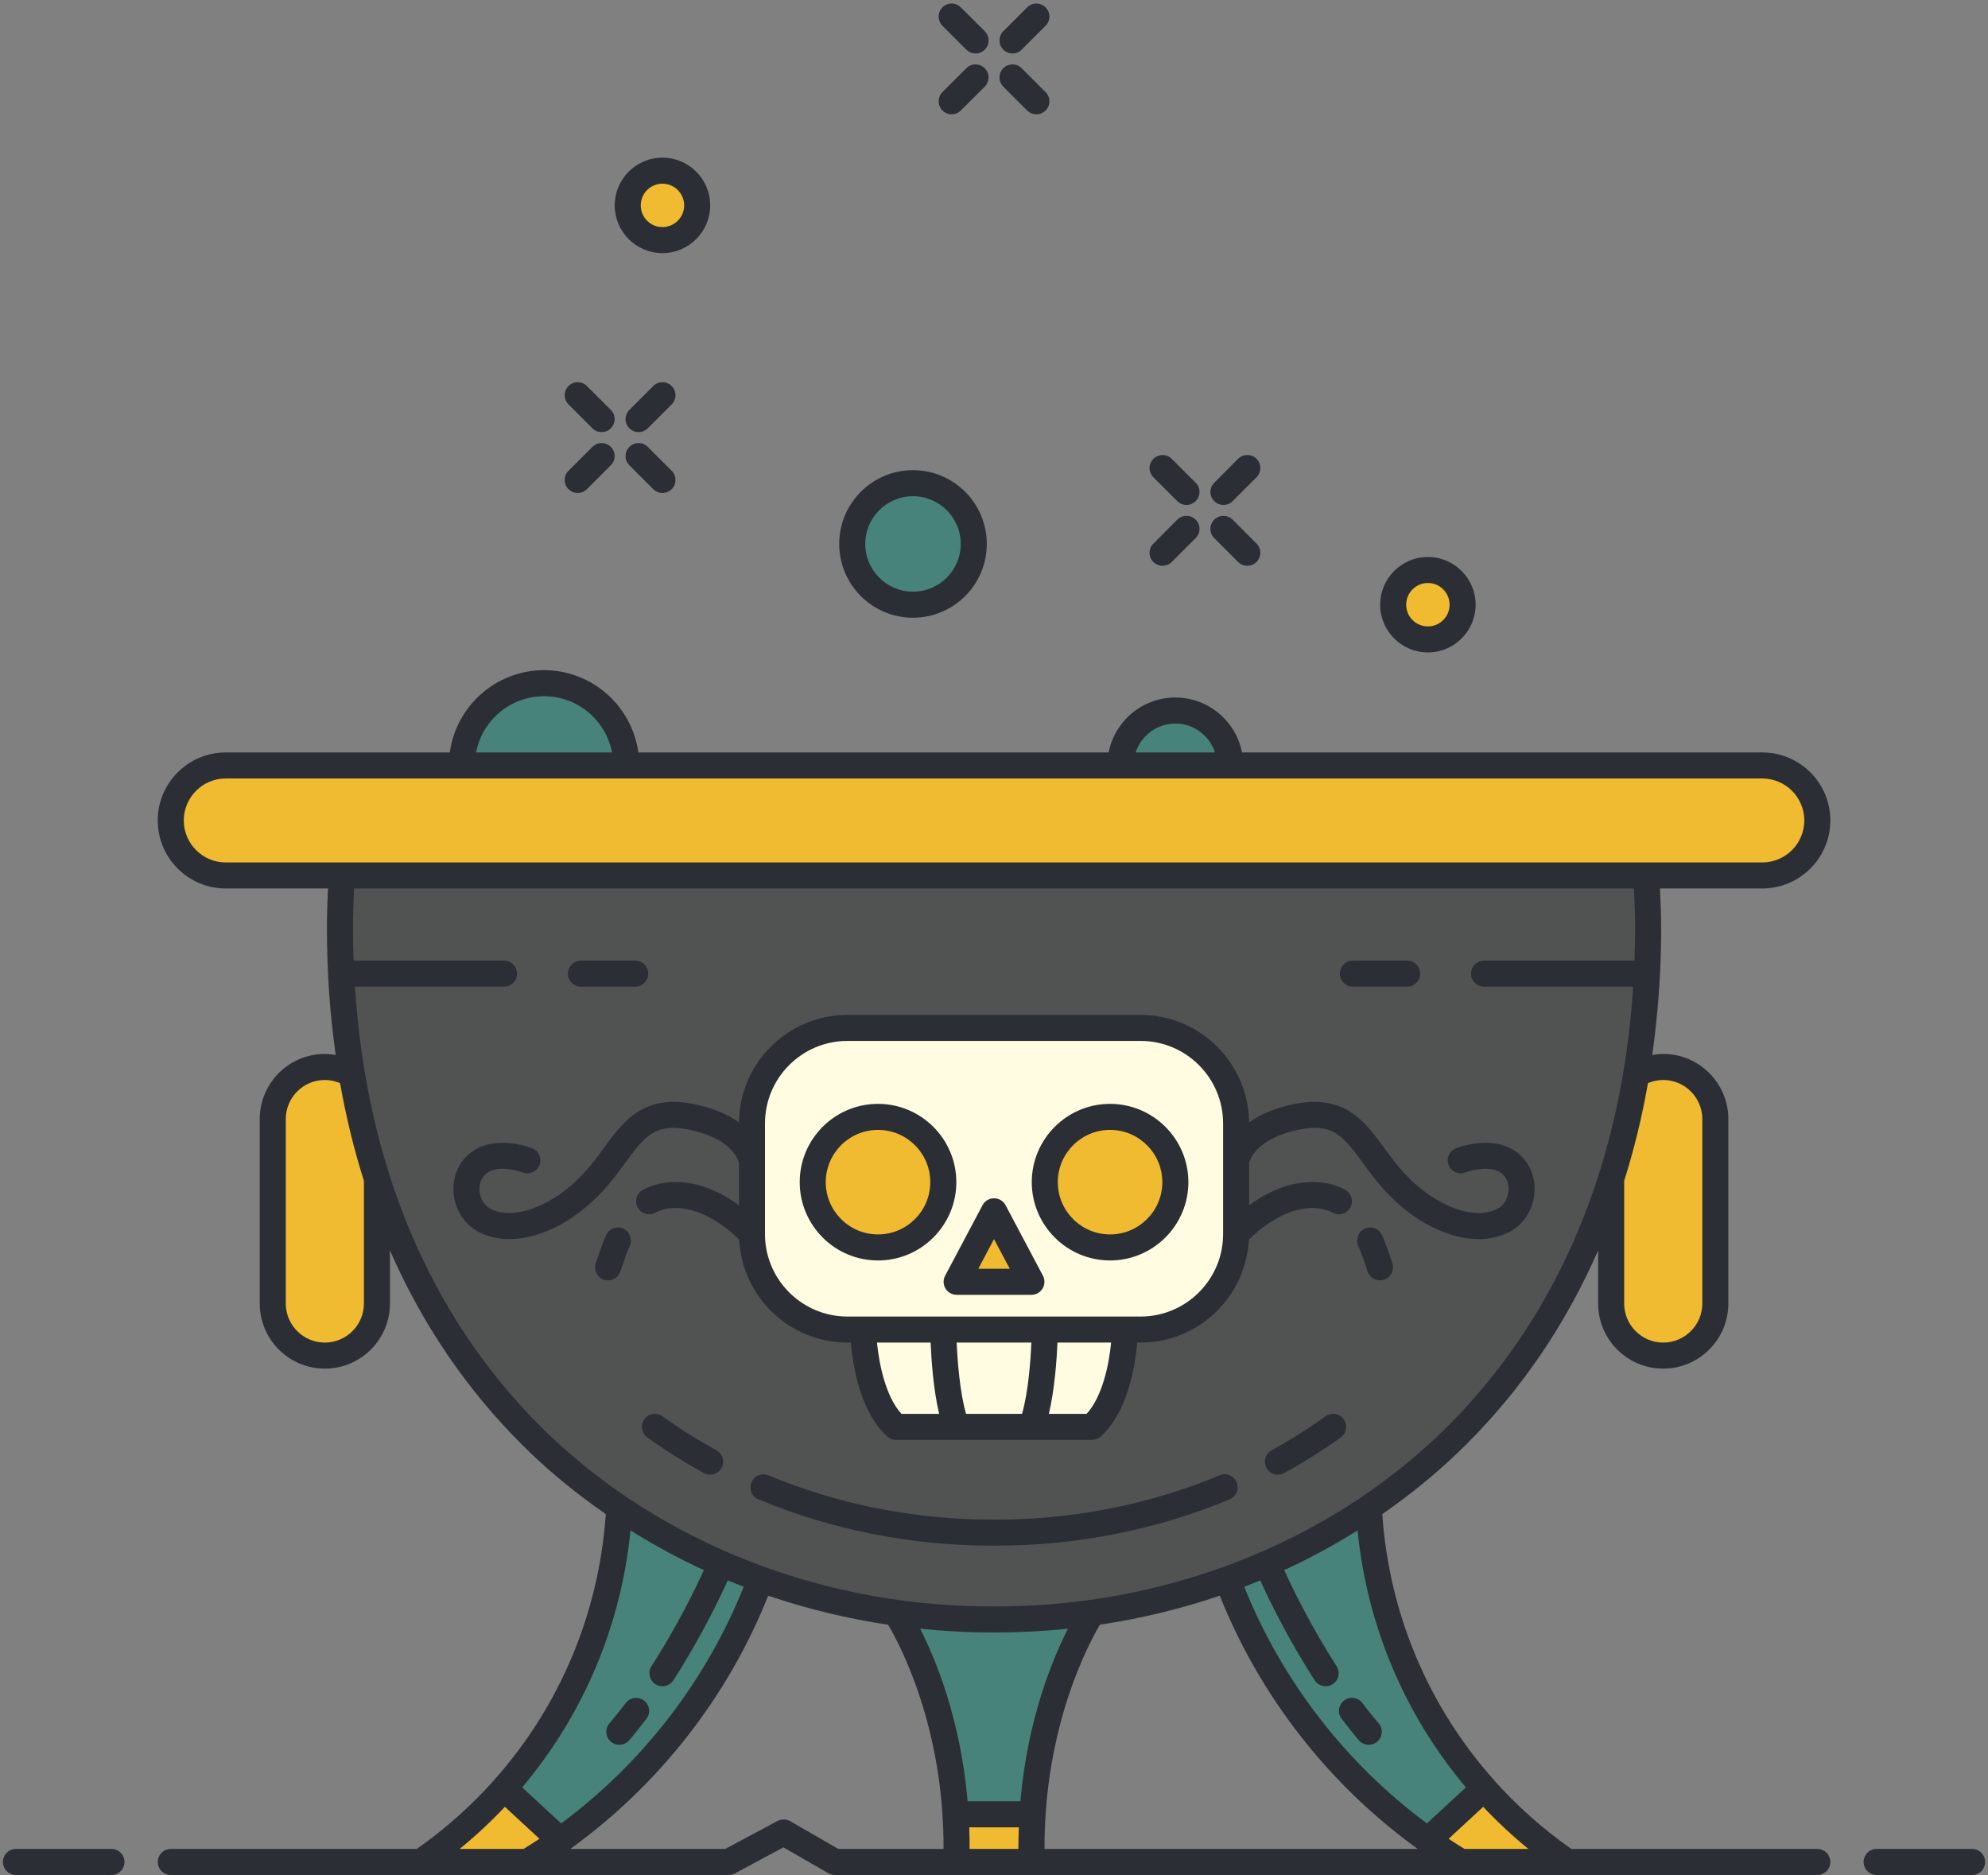 <?xml version="1.0" encoding="UTF-8" standalone="no"?>
<svg width="229px" height="216px" viewBox="0 0 229 216" version="1.1" xmlns="http://www.w3.org/2000/svg" xmlns:xlink="http://www.w3.org/1999/xlink">
    <rect x="0" y="0" width="229" height="216" fill="#808080" stroke="none"/>
    <!-- Generator: Sketch 39.1 (31720) - http://www.bohemiancoding.com/sketch -->
    <title>Slice 1</title>
    <desc>Created with Sketch.</desc>
    <defs></defs>
    <g id="Page-1" stroke="none" stroke-width="1" fill="none" fill-rule="evenodd">
        <path d="M105.17,68.66 C101.861,68.66 99.17,65.968 99.17,62.66 C99.17,59.351 101.861,56.66 105.17,56.66 C108.479,56.66 111.17,59.351 111.17,62.66 C111.17,65.968 108.479,68.66 105.17,68.66 L105.17,68.66 Z M54.236,87.179 L54.349,86.586 C55.108,82.595 58.607,79.7 62.67,79.7 C66.732,79.7 70.232,82.595 70.991,86.586 L71.104,87.179 L54.236,87.179 L54.236,87.179 Z M130.131,87.179 L130.345,86.524 C131.062,84.327 133.089,82.85 135.39,82.85 C137.679,82.85 139.706,84.326 140.435,86.522 L140.653,87.179 L130.131,87.179 L130.131,87.179 Z M111.001,208 L110.962,207.54 C110.139,198.06 107.214,191.13 105.544,187.85 L105.127,187.03 L106.042,187.12 C108.771,187.41 111.503,187.55 114.16,187.55 L114.84,187.55 C117.504,187.55 120.239,187.41 122.968,187.12 L123.882,187.03 L123.466,187.85 C121.796,191.13 118.872,198.05 118.038,207.54 L117.998,208 L111.001,208 L111.001,208 Z M73.276,196.09 C72.959,196.09 72.669,196.23 72.479,196.48 C71.799,197.37 71.179,198.14 70.581,198.84 C70.221,199.26 70.273,199.9 70.695,200.26 C70.868,200.41 71.097,200.49 71.34,200.49 C71.641,200.49 71.917,200.37 72.095,200.15 C72.733,199.41 73.396,198.58 74.071,197.69 C74.232,197.48 74.3,197.22 74.265,196.96 C74.229,196.69 74.091,196.45 73.878,196.29 C73.703,196.16 73.495,196.09 73.276,196.09 L73.276,196.09 Z M59.46,205.94 L59.768,205.58 C66.774,197.26 71.05,187.12 72.132,176.25 L72.212,175.45 L72.895,175.88 C75.691,177.62 78.515,179.15 81.288,180.41 L81.743,180.62 L81.535,181.08 C80.527,183.28 78.398,187.66 75.47,192.2 C75.171,192.67 75.302,193.29 75.763,193.59 C75.919,193.69 76.116,193.75 76.3,193.75 C76.642,193.75 76.96,193.58 77.152,193.28 C80.193,188.57 82.356,184.1 83.375,181.85 L83.574,181.41 L84.02,181.6 C84.473,181.78 84.932,181.96 85.389,182.14 L86.321,182.51 L86.134,182.98 C81.758,193.91 74.428,203.41 64.938,210.45 L64.605,210.7 L59.46,205.94 L59.46,205.94 Z M155.73,196.09 C155.511,196.09 155.306,196.15 155.135,196.29 C154.918,196.45 154.781,196.69 154.745,196.96 C154.709,197.22 154.777,197.48 154.937,197.69 C155.592,198.55 156.252,199.38 156.901,200.15 C157.09,200.37 157.364,200.49 157.67,200.49 C157.913,200.49 158.142,200.41 158.315,200.26 C158.519,200.09 158.644,199.84 158.666,199.57 C158.687,199.31 158.604,199.05 158.431,198.85 C157.831,198.14 157.21,197.37 156.533,196.48 C156.343,196.23 156.044,196.09 155.73,196.09 L155.73,196.09 Z M164.072,210.45 C154.573,203.41 147.24,193.9 142.866,182.98 L142.678,182.51 L143.149,182.32 C143.766,182.08 144.374,181.85 144.98,181.6 L145.426,181.41 L145.625,181.85 C146.635,184.08 148.788,188.52 151.86,193.29 C152.049,193.58 152.364,193.75 152.7,193.75 C152.889,193.75 153.075,193.69 153.24,193.59 C153.465,193.44 153.621,193.22 153.678,192.96 C153.734,192.7 153.685,192.43 153.54,192.2 C150.403,187.33 148.253,182.8 147.474,181.08 L147.269,180.62 L147.721,180.42 C150.52,179.13 153.344,177.6 156.115,175.88 L156.798,175.45 L156.877,176.25 C157.959,187.12 162.235,197.26 169.242,205.58 L169.55,205.94 L164.405,210.7 L164.072,210.45 L164.072,210.45 Z" id="Fill-65" fill="#47827B"></path>
        <path d="M101.14,127.66 C96.442,127.66 92.62,131.48 92.62,136.18 C92.62,140.88 96.442,144.7 101.14,144.7 C105.838,144.7 109.66,140.88 109.66,136.18 C109.66,131.48 105.838,127.66 101.14,127.66 L101.14,127.66 Z M127.87,127.66 C123.172,127.66 119.35,131.48 119.35,136.18 C119.35,140.88 123.172,144.7 127.87,144.7 C132.568,144.7 136.39,140.88 136.39,136.18 C136.39,131.48 132.568,127.66 127.87,127.66 L127.87,127.66 Z M114.5,138.54 C114.13,138.54 113.793,138.74 113.621,139.06 L109.312,147.19 C109.146,147.5 109.158,147.87 109.339,148.17 C109.519,148.47 109.845,148.66 110.19,148.66 L118.81,148.66 C119.161,148.66 119.491,148.47 119.671,148.17 C119.849,147.88 119.858,147.5 119.697,147.19 L115.388,139.06 C115.217,138.74 114.876,138.54 114.5,138.54 L114.5,138.54 Z M97.62,152.16 C92.295,152.16 87.907,147.99 87.63,142.68 C87.621,142.51 87.62,142.33 87.62,142.16 L87.62,129.41 C87.62,123.9 92.106,119.41 97.62,119.41 L131.39,119.41 C136.904,119.41 141.39,123.9 141.39,129.41 L141.39,142.16 C141.39,142.82 141.325,143.47 141.19,144.16 C140.238,148.8 136.117,152.16 131.39,152.16 L97.62,152.16 L97.62,152.16 Z M103.62,163.37 L103.471,163.21 C101.339,160.88 100.699,156.49 100.522,154.71 L100.468,154.16 L107.679,154.16 L107.699,154.64 C107.775,156.46 108.001,159.95 108.666,162.75 L108.812,163.37 L103.62,163.37 L103.62,163.37 Z M110.903,163.37 L110.799,163.01 C110.049,160.39 109.789,156.67 109.7,154.68 L109.677,154.16 L119.32,154.16 L119.299,154.68 C119.237,156.26 119.006,160.23 118.21,163.01 L118.107,163.37 L110.903,163.37 L110.903,163.37 Z M120.188,163.37 L120.333,162.75 C121.009,159.9 121.235,156.45 121.311,154.64 L121.331,154.16 L128.54,154.16 L128.487,154.71 C128.319,156.48 127.695,160.85 125.539,163.21 L125.39,163.37 L120.188,163.37 L120.188,163.37 Z" id="Fill-66" fill="#FFFCE1"></path>
        <path d="M76.31,26.66 C74.656,26.66 73.31,25.314 73.31,23.66 C73.31,22.006 74.656,20.66 76.31,20.66 C77.964,20.66 79.31,22.006 79.31,23.66 C79.31,25.314 77.964,26.66 76.31,26.66 L76.31,26.66 Z M164.48,72.66 C162.826,72.66 161.48,71.314 161.48,69.66 C161.48,68.006 162.826,66.66 164.48,66.66 C166.134,66.66 167.48,68.006 167.48,69.66 C167.48,71.314 166.134,72.66 164.48,72.66 L164.48,72.66 Z M26,99.85 C23.061,99.85 20.67,97.455 20.67,94.509 C20.67,91.57 23.061,89.179 26,89.179 L203,89.179 C205.944,89.179 208.34,91.57 208.34,94.509 C208.34,97.455 205.944,99.85 203,99.85 L26,99.85 L26,99.85 Z M101.14,142.7 C97.545,142.7 94.62,139.78 94.62,136.18 C94.62,132.58 97.545,129.66 101.14,129.66 C104.735,129.66 107.66,132.58 107.66,136.18 C107.66,139.78 104.735,142.7 101.14,142.7 L101.14,142.7 Z M127.87,142.7 C124.275,142.7 121.35,139.78 121.35,136.18 C121.35,132.58 124.275,129.66 127.87,129.66 C131.465,129.66 134.39,132.58 134.39,136.18 C134.39,139.78 131.465,142.7 127.87,142.7 L127.87,142.7 Z M111.859,146.66 L114.499,141.67 L117.152,146.66 L111.859,146.66 L111.859,146.66 Z M37.42,155.16 C34.663,155.16 32.42,152.92 32.42,150.16 L32.42,128.91 C32.42,126.15 34.663,123.91 37.42,123.91 C38.078,123.91 38.731,124.04 39.363,124.31 L39.615,124.41 L39.662,124.68 C40.344,128.52 41.264,132.29 42.396,135.88 L42.42,135.95 L42.42,150.16 C42.42,152.92 40.177,155.16 37.42,155.16 L37.42,155.16 Z M191.59,155.16 C188.833,155.16 186.59,152.92 186.59,150.16 L186.59,135.95 L186.613,135.88 C187.753,132.27 188.67,128.5 189.337,124.68 L189.385,124.41 L189.64,124.31 C190.291,124.04 190.928,123.91 191.59,123.91 C194.347,123.91 196.59,126.15 196.59,128.91 L196.59,150.16 C196.59,152.92 194.347,155.16 191.59,155.16 L191.59,155.16 Z M51.546,213.49 L52.634,212.6 C54.458,211.11 56.195,209.5 57.796,207.8 L58.136,207.44 L62.946,211.88 L62.417,212.24 C61.813,212.64 61.188,213.03 60.574,213.41 L60.453,213.49 L51.546,213.49 L51.546,213.49 Z M111.184,213.49 L111.19,212.98 C111.2,212.14 111.18,211.33 111.15,210.52 L111.131,210 L117.878,210 L117.859,210.52 C117.83,211.33 117.81,212.15 117.81,212.99 L117.81,213.49 L111.184,213.49 L111.184,213.49 Z M168.559,213.49 L168.438,213.42 C167.813,213.03 167.198,212.64 166.593,212.24 L166.064,211.88 L170.875,207.44 L171.214,207.8 C172.814,209.5 174.551,211.11 176.376,212.6 L177.463,213.49 L168.559,213.49 L168.559,213.49 Z" id="Fill-67" fill="#F1BB31"></path>
        <path d="M66.92,111.16 C66.369,111.16 65.92,111.608 65.92,112.16 C65.92,112.712 66.369,113.16 66.92,113.16 L73.17,113.16 C73.721,113.16 74.17,112.712 74.17,112.16 C74.17,111.608 73.721,111.16 73.17,111.16 L66.92,111.16 L66.92,111.16 Z M155.84,111.16 C155.289,111.16 154.84,111.608 154.84,112.16 C154.84,112.712 155.289,113.16 155.84,113.16 L162.09,113.16 C162.641,113.16 163.09,112.712 163.09,112.16 C163.09,111.608 162.641,111.16 162.09,111.16 L155.84,111.16 L155.84,111.16 Z M71.185,141.9 C70.782,141.9 70.418,142.14 70.258,142.51 C69.809,143.55 69.442,144.64 69.119,145.61 C68.922,146.2 69.206,146.77 69.728,146.95 C69.822,146.97 69.93,146.99 70.05,146.99 C70.472,146.99 70.86,146.71 70.996,146.3 C71.386,145.1 71.744,144.12 72.088,143.3 C72.197,143.05 72.202,142.78 72.104,142.53 C72.006,142.28 71.816,142.09 71.571,141.98 C71.451,141.93 71.319,141.9 71.185,141.9 L71.185,141.9 Z M157.825,141.9 C157.69,141.9 157.559,141.93 157.434,141.98 C156.934,142.2 156.697,142.79 156.911,143.3 C157.333,144.28 157.69,145.34 158.005,146.27 C158.152,146.71 158.532,146.99 158.96,146.99 C159.078,146.99 159.183,146.98 159.272,146.95 C159.529,146.86 159.736,146.68 159.857,146.44 C159.979,146.2 159.999,145.93 159.915,145.68 C159.564,144.63 159.198,143.55 158.751,142.51 C158.591,142.14 158.228,141.9 157.825,141.9 L157.825,141.9 Z M77.84,138.66 C81.338,138.66 84.364,141.31 85.503,142.45 L85.64,142.58 L85.649,142.77 C85.969,149.16 91.227,154.16 97.62,154.16 L98.468,154.16 L98.508,154.62 C98.705,156.86 99.495,162.39 102.552,165.12 C102.738,165.28 102.969,165.37 103.22,165.37 L125.79,165.37 C126.034,165.37 126.271,165.28 126.44,165.12 C129.514,162.39 130.305,156.87 130.502,154.62 L130.542,154.16 L131.39,154.16 C137.084,154.16 142.025,150.1 143.14,144.51 C143.261,143.92 143.333,143.35 143.36,142.78 L143.37,142.58 L143.506,142.45 C144.646,141.31 147.672,138.66 151.17,138.66 C152.161,138.66 153.007,138.86 153.757,139.26 C153.904,139.34 154.063,139.38 154.23,139.38 C154.6,139.38 154.937,139.18 155.109,138.85 C155.238,138.62 155.267,138.35 155.191,138.1 C155.115,137.84 154.942,137.63 154.705,137.5 C153.68,136.94 152.493,136.66 151.17,136.66 C148.332,136.66 145.804,138.07 144.184,139.24 L143.39,139.82 L143.39,133.91 L143.403,133.86 C143.523,133.34 144.385,130.69 149.54,129.64 C150.244,129.5 150.865,129.43 151.44,129.43 C154.292,129.43 155.538,131.13 157.423,133.7 C158.161,134.72 158.962,135.8 159.938,136.86 C163.05,140.23 166.932,142.24 170.32,142.24 C171.618,142.24 172.801,141.95 173.835,141.36 C175.974,140.14 176.881,137.24 175.853,134.91 C175.48,134.08 174.272,132.14 171.131,132.14 C170.158,132.14 169.087,132.34 167.948,132.71 C167.693,132.8 167.489,132.97 167.37,133.21 C167.25,133.45 167.23,133.72 167.314,133.97 C167.449,134.38 167.831,134.66 168.263,134.66 C168.372,134.66 168.479,134.64 168.583,134.61 C169.526,134.29 170.385,134.14 171.136,134.14 C172.538,134.14 173.564,134.7 174.026,135.74 C174.646,137.12 174.102,138.9 172.838,139.62 C172.128,140.03 171.289,140.23 170.342,140.23 C167.526,140.23 164.101,138.42 161.403,135.5 C160.533,134.55 159.817,133.59 159.037,132.53 C157.124,129.9 155.318,127.43 151.416,127.43 C150.708,127.43 149.939,127.51 149.13,127.68 C147.137,128.09 145.47,128.77 144.173,129.7 L143.388,130.27 L143.38,129.3 C143.322,122.75 137.944,117.41 131.39,117.41 L97.62,117.41 C91.061,117.41 85.677,122.75 85.62,129.3 L85.612,130.28 L84.826,129.7 C83.542,128.77 81.874,128.09 79.87,127.68 C79.062,127.51 78.294,127.43 77.588,127.43 C73.691,127.43 71.886,129.9 69.974,132.53 C69.192,133.59 68.475,134.55 67.608,135.5 C64.901,138.42 61.472,140.23 58.658,140.23 C57.711,140.23 56.872,140.03 56.163,139.62 C54.902,138.9 54.363,137.12 54.983,135.74 C55.446,134.7 56.472,134.14 57.874,134.14 C58.625,134.14 59.483,134.29 60.426,134.61 C60.531,134.64 60.639,134.66 60.747,134.66 C61.18,134.66 61.561,134.38 61.695,133.97 C61.779,133.72 61.758,133.45 61.638,133.21 C61.518,132.98 61.313,132.8 61.062,132.71 C59.923,132.34 58.852,132.14 57.878,132.14 C54.737,132.14 53.529,134.08 53.156,134.91 C52.122,137.24 53.029,140.13 55.179,141.37 C56.2,141.95 57.379,142.24 58.68,142.24 C62.074,142.24 65.959,140.23 69.073,136.86 C70.025,135.82 70.822,134.74 71.525,133.79 L71.587,133.7 C73.472,131.13 74.718,129.43 77.57,129.43 C78.145,129.43 78.767,129.5 79.471,129.64 C84.583,130.69 85.478,133.33 85.605,133.85 L85.62,133.91 L85.62,139.82 L84.826,139.24 C83.206,138.07 80.678,136.66 77.84,136.66 C76.52,136.66 75.328,136.94 74.298,137.5 C74.062,137.63 73.891,137.84 73.814,138.09 C73.737,138.35 73.765,138.62 73.891,138.85 C74.063,139.18 74.4,139.38 74.77,139.38 C74.937,139.38 75.096,139.34 75.245,139.26 C76.006,138.86 76.854,138.66 77.84,138.66 L77.84,138.66 Z M75.446,163.37 C75.124,163.37 74.821,163.52 74.636,163.78 C74.308,164.24 74.409,164.85 74.865,165.19 C76.908,166.65 79.081,168.02 81.321,169.25 C81.471,169.34 81.634,169.38 81.8,169.38 C82.169,169.38 82.5,169.18 82.684,168.86 C82.811,168.62 82.84,168.35 82.764,168.1 C82.688,167.84 82.517,167.63 82.28,167.5 C80.059,166.28 77.956,164.95 76.026,163.56 C75.857,163.43 75.656,163.37 75.446,163.37 L75.446,163.37 Z M153.564,163.37 C153.354,163.37 153.152,163.43 152.981,163.56 C150.999,164.99 148.892,166.31 146.72,167.5 C146.24,167.77 146.063,168.38 146.329,168.86 C146.502,169.18 146.839,169.38 147.21,169.38 C147.375,169.38 147.539,169.34 147.684,169.25 C149.962,168 152.135,166.63 154.148,165.18 C154.601,164.85 154.702,164.24 154.374,163.78 C154.188,163.52 153.886,163.37 153.564,163.37 L153.564,163.37 Z M87.948,170.34 C87.54,170.34 87.177,170.58 87.022,170.95 C86.918,171.2 86.917,171.47 87.018,171.71 C87.12,171.96 87.313,172.15 87.562,172.26 C95.825,175.72 105.025,177.55 114.17,177.55 L114.84,177.55 C123.985,177.55 133.185,175.72 141.447,172.26 C141.693,172.15 141.885,171.96 141.988,171.71 C142.091,171.47 142.091,171.2 141.989,170.95 C141.832,170.58 141.468,170.33 141.062,170.33 C140.928,170.33 140.797,170.36 140.672,170.41 C132.651,173.77 123.718,175.55 114.84,175.55 L114.17,175.55 C105.285,175.55 96.349,173.77 88.327,170.41 C88.208,170.36 88.08,170.34 87.948,170.34 L87.948,170.34 Z M114.17,185.55 C98.162,185.55 82.471,180.57 69.987,171.53 C67.095,169.44 64.38,167.13 61.917,164.67 C49.151,151.96 41.708,134.33 40.391,113.692 L40.357,113.16 L58.06,113.16 C58.611,113.16 59.06,112.712 59.06,112.16 C59.06,111.608 58.611,111.16 58.06,111.16 L40.246,111.16 L40.23,110.676 C40.19,109.43 40.16,108.185 40.16,106.92 C40.16,105.445 40.208,103.898 40.301,102.321 L40.329,101.85 L188.684,101.85 L188.709,102.324 C188.807,104.173 188.85,105.59 188.85,106.92 C188.85,108.185 188.82,109.43 188.779,110.676 L188.764,111.16 L170.95,111.16 C170.398,111.16 169.95,111.608 169.95,112.16 C169.95,112.712 170.398,113.16 170.95,113.16 L188.652,113.16 L188.619,113.691 C188.539,114.976 188.428,116.252 188.308,117.52 C186.36,136.48 179.024,152.78 167.093,164.67 C164.629,167.13 161.915,169.44 159.024,171.53 C146.539,180.57 130.844,185.55 114.83,185.55 L114.17,185.55 L114.17,185.55 Z" id="Fill-68" fill="#505352"></path>
        <path d="M12.84,212.99 L1.84,212.99 C1.01,212.99 0.34,213.66 0.34,214.49 C0.34,215.32 1.01,215.99 1.84,215.99 L12.84,215.99 C13.67,215.99 14.34,215.32 14.34,214.49 C14.34,213.66 13.67,212.99 12.84,212.99 L12.84,212.99 Z M203,99.35 C205.67,99.35 207.84,97.179 207.84,94.509 C207.84,91.85 205.67,89.679 203,89.679 L26,89.679 C23.34,89.679 21.17,91.85 21.17,94.509 C21.17,97.179 23.34,99.35 26,99.35 L203,99.35 L203,99.35 Z M187.81,117.47 C187.93,116.21 188.04,114.94 188.12,113.66 L170.95,113.66 C170.12,113.66 169.45,112.99 169.45,112.16 C169.45,111.33 170.12,110.66 170.95,110.66 L188.28,110.66 C188.32,109.42 188.35,108.179 188.35,106.92 C188.35,105.4 188.29,103.87 188.21,102.35 L40.8,102.35 C40.71,103.87 40.66,105.4 40.66,106.92 C40.66,108.179 40.69,109.42 40.73,110.66 L58.06,110.66 C58.89,110.66 59.56,111.33 59.56,112.16 C59.56,112.99 58.89,113.66 58.06,113.66 L40.89,113.66 C42.2,134.19 49.51,151.61 62.27,164.32 C64.75,166.79 67.43,169.06 70.28,171.13 C82.63,180.07 98.11,185.05 114.17,185.05 L114.83,185.05 C130.89,185.05 146.38,180.07 158.73,171.13 C161.58,169.06 164.26,166.79 166.74,164.32 C178.7,152.4 185.87,136.35 187.81,117.47 L187.81,117.47 Z M189.83,124.77 C189.15,128.66 188.23,132.42 187.09,136.03 L187.09,150.16 C187.09,152.64 189.11,154.66 191.59,154.66 C194.07,154.66 196.09,152.64 196.09,150.16 L196.09,128.91 C196.09,126.43 194.07,124.41 191.59,124.41 C190.97,124.41 190.39,124.54 189.83,124.77 L189.83,124.77 Z M156.38,176.3 C153.67,177.99 150.85,179.53 147.93,180.87 C148.88,182.97 151,187.33 153.96,191.93 C154.41,192.63 154.21,193.56 153.51,194.01 C153.26,194.17 152.98,194.25 152.7,194.25 C152.21,194.25 151.73,194 151.44,193.56 C148.32,188.72 146.15,184.22 145.17,182.06 C144.56,182.31 143.95,182.55 143.33,182.79 C147.66,193.61 155,203.1 164.37,210.05 L168.86,205.9 C161.85,197.58 157.48,187.35 156.38,176.3 L156.38,176.3 Z M170.85,208.14 L166.87,211.82 C167.47,212.22 168.08,212.61 168.7,212.99 L176.06,212.99 C174.21,211.48 172.47,209.86 170.85,208.14 L170.85,208.14 Z M163.31,212.99 C153.13,205.65 145.16,195.47 140.51,183.82 C136.06,185.33 131.43,186.45 126.7,187.16 C125.35,189.45 120.27,198.97 120.32,212.99 L163.31,212.99 L163.31,212.99 Z M117.54,207.5 C118.37,198.05 121.22,191.16 123.02,187.62 C120.32,187.9 117.59,188.05 114.84,188.05 L114.16,188.05 C111.41,188.05 108.69,187.9 105.99,187.62 C107.79,191.16 110.64,198.05 111.46,207.5 L117.54,207.5 L117.54,207.5 Z M117.36,210.5 L111.65,210.5 C111.68,211.32 111.7,212.14 111.69,212.99 L117.31,212.99 C117.31,212.14 117.33,211.32 117.36,210.5 L117.36,210.5 Z M108.69,212.99 C108.74,198.98 103.66,189.45 102.3,187.16 C97.58,186.46 92.95,185.33 88.49,183.82 C83.85,195.47 75.88,205.65 65.69,212.99 L83.54,212.99 L89.56,209.77 C90.02,209.53 90.57,209.54 91.02,209.79 L96.57,212.99 L108.69,212.99 L108.69,212.99 Z M64.64,210.05 C74.01,203.1 81.34,193.61 85.67,182.79 C85.06,182.55 84.44,182.31 83.83,182.06 C82.85,184.22 80.69,188.72 77.57,193.56 C77.28,194 76.8,194.25 76.3,194.25 C76.03,194.25 75.74,194.17 75.49,194.01 C74.8,193.56 74.6,192.63 75.05,191.93 C78.01,187.34 80.12,182.97 81.08,180.87 C78.15,179.53 75.34,177.99 72.63,176.3 C71.53,187.35 67.16,197.58 60.15,205.9 L64.64,210.05 L64.64,210.05 Z M62.14,211.82 L58.16,208.14 C56.54,209.86 54.8,211.48 52.95,212.99 L60.31,212.99 C60.92,212.61 61.54,212.22 62.14,211.82 L62.14,211.82 Z M41.92,136.03 C40.78,132.42 39.86,128.66 39.17,124.77 C38.62,124.54 38.03,124.41 37.42,124.41 C34.94,124.41 32.92,126.43 32.92,128.91 L32.92,150.16 C32.92,152.64 34.94,154.66 37.42,154.66 C39.9,154.66 41.92,152.64 41.92,150.16 L41.92,136.03 L41.92,136.03 Z M54.84,86.679 L70.5,86.679 C69.8,83 66.56,80.2 62.67,80.2 C58.78,80.2 55.54,83 54.84,86.679 L54.84,86.679 Z M130.82,86.679 L139.96,86.679 C139.32,84.75 137.53,83.35 135.39,83.35 C133.25,83.35 131.45,84.75 130.82,86.679 L130.82,86.679 Z M203,102.35 L191.21,102.35 C191.29,103.87 191.35,105.4 191.35,106.92 C191.35,110.424 191.203,113.758 190.78,117.79 C190.66,119.05 190.5,120.3 190.33,121.53 C190.75,121.46 191.17,121.41 191.59,121.41 C195.72,121.41 199.09,124.77 199.09,128.91 L199.09,150.16 C199.09,154.3 195.72,157.66 191.59,157.66 C187.45,157.66 184.09,154.3 184.09,150.16 L184.09,144.05 C180.38,152.52 175.28,160.05 168.85,166.44 C166.27,169.01 163.47,171.37 160.51,173.51 C160.09,173.82 159.66,174.12 159.23,174.42 C160.02,185.91 164.54,196.54 172,204.95 C172.02,204.97 172.03,204.97 172.05,204.99 C172.07,205.01 172.07,205.04 172.09,205.06 C174.71,208 177.69,210.66 181,212.99 L209.34,212.99 C210.17,212.99 210.84,213.66 210.84,214.49 C210.84,215.32 210.17,215.99 209.34,215.99 L180.53,215.99 C180.52,215.99 180.52,216 180.51,216 C180.5,216 180.49,215.99 180.49,215.99 L168.26,215.99 C168.26,215.99 168.26,215.99 168.25,215.99 L96.17,215.99 C95.91,215.99 95.65,215.92 95.42,215.79 L90.24,212.81 L84.63,215.82 C84.41,215.93 84.17,215.99 83.92,215.99 L60.75,215.99 L60.74,215.99 L48.52,215.99 C48.51,215.99 48.51,216 48.5,216 C48.49,216 48.48,215.99 48.47,215.99 L19.67,215.99 C18.84,215.99 18.17,215.32 18.17,214.49 C18.17,213.66 18.84,212.99 19.67,212.99 L48.01,212.99 C51.32,210.66 54.3,208 56.92,205.06 C56.93,205.04 56.94,205.01 56.96,204.99 C56.97,204.97 56.99,204.97 57.01,204.95 C64.47,196.54 68.98,185.91 69.78,174.42 C69.35,174.12 68.92,173.82 68.5,173.51 C65.53,171.37 62.73,169.01 60.15,166.44 C53.73,160.05 48.63,152.52 44.92,144.05 L44.92,150.16 C44.92,154.3 41.56,157.66 37.42,157.66 C33.28,157.66 29.92,154.3 29.92,150.16 L29.92,128.91 C29.92,124.77 33.28,121.41 37.42,121.41 C37.84,121.41 38.26,121.46 38.67,121.53 C38.001,116.8 37.66,112.029 37.66,106.92 C37.66,105.4 37.71,103.87 37.79,102.35 L26,102.35 C21.68,102.35 18.17,98.83 18.17,94.509 C18.17,90.19 21.68,86.679 26,86.679 L51.81,86.679 C52.54,81.34 57.13,77.2 62.67,77.2 C68.21,77.2 72.8,81.34 73.53,86.679 L127.7,86.679 C128.41,83.08 131.58,80.35 135.39,80.35 C139.19,80.35 142.37,83.08 143.07,86.679 L203,86.679 C207.32,86.679 210.84,90.19 210.84,94.509 C210.84,98.83 207.32,102.35 203,102.35 L203,102.35 Z M140.7,144.07 C140.82,143.45 140.89,142.82 140.89,142.16 L140.89,129.41 C140.89,124.17 136.63,119.91 131.39,119.91 L97.62,119.91 C92.38,119.91 88.12,124.17 88.12,129.41 L88.12,142.16 C88.12,142.32 88.12,142.49 88.13,142.65 C88.39,147.66 92.54,151.66 97.62,151.66 L131.39,151.66 C135.97,151.66 139.81,148.4 140.7,144.07 L140.7,144.07 Z M127.99,154.66 L121.81,154.66 C121.73,156.59 121.49,160.04 120.82,162.87 L125.17,162.87 C127.02,160.85 127.76,157.08 127.99,154.66 L127.99,154.66 Z M118.8,154.66 L110.2,154.66 C110.29,156.69 110.55,160.32 111.28,162.87 L117.73,162.87 C118.46,160.32 118.72,156.69 118.8,154.66 L118.8,154.66 Z M108.18,162.87 C107.51,160.04 107.28,156.59 107.2,154.66 L101.02,154.66 C101.26,157.08 102,160.86 103.84,162.87 L108.18,162.87 L108.18,162.87 Z M176.31,134.71 C177.44,137.27 176.45,140.44 174.08,141.8 C172.96,142.43 171.69,142.74 170.32,142.74 C166.86,142.74 162.86,140.76 159.57,137.2 C158.57,136.11 157.74,134.99 157.02,134 C154.81,130.98 153.59,129.32 149.64,130.13 C144.79,131.12 143.99,133.54 143.89,133.97 L143.89,138.84 C145.69,137.53 148.26,136.16 151.17,136.16 C152.57,136.16 153.84,136.46 154.94,137.06 C155.67,137.45 155.95,138.36 155.55,139.09 C155.16,139.82 154.25,140.09 153.52,139.7 C152.85,139.34 152.08,139.16 151.17,139.16 C147.82,139.16 144.84,141.82 143.86,142.8 C143.83,143.42 143.75,144.02 143.63,144.61 C142.49,150.33 137.45,154.66 131.39,154.66 L131,154.66 C130.77,157.28 129.92,162.7 126.78,165.49 C126.51,165.74 126.15,165.87 125.79,165.87 L103.22,165.87 C102.85,165.87 102.5,165.74 102.22,165.49 C99.09,162.7 98.24,157.28 98.01,154.66 L97.62,154.66 C90.94,154.66 85.48,149.39 85.15,142.8 C84.17,141.82 81.19,139.16 77.84,139.16 C76.93,139.16 76.16,139.34 75.48,139.7 C74.75,140.09 73.84,139.82 73.45,139.09 C73.06,138.36 73.33,137.45 74.06,137.06 C75.17,136.46 76.44,136.16 77.84,136.16 C80.75,136.16 83.32,137.53 85.12,138.84 L85.12,133.97 C85.01,133.52 84.2,131.12 79.37,130.13 C75.42,129.32 74.2,130.98 71.99,134 C71.26,134.99 70.44,136.11 69.44,137.2 C66.15,140.76 62.14,142.74 58.68,142.74 C57.32,142.74 56.04,142.43 54.93,141.8 C52.56,140.44 51.56,137.27 52.7,134.71 C53.7,132.48 56.46,130.66 61.22,132.24 C62,132.5 62.43,133.35 62.17,134.13 C61.91,134.92 61.06,135.34 60.27,135.08 C57.81,134.27 56.05,134.58 55.44,135.94 C54.93,137.08 55.38,138.6 56.41,139.19 C59.06,140.7 63.71,138.97 67.24,135.16 C68.12,134.2 68.86,133.2 69.57,132.23 C71.81,129.16 74.13,125.99 79.97,127.19 C82.28,127.66 83.94,128.44 85.12,129.3 C85.18,122.46 90.76,116.91 97.62,116.91 L131.39,116.91 C138.24,116.91 143.82,122.46 143.88,129.3 C145.07,128.44 146.73,127.66 149.03,127.19 C154.88,125.99 157.2,129.16 159.44,132.23 C160.15,133.2 160.89,134.2 161.77,135.16 C165.29,138.97 169.94,140.7 172.59,139.19 C173.62,138.6 174.08,137.08 173.57,135.94 C172.96,134.58 171.2,134.27 168.74,135.08 C167.95,135.34 167.1,134.92 166.84,134.13 C166.58,133.35 167,132.5 167.79,132.24 C172.55,130.66 175.31,132.48 176.31,134.71 L176.31,134.71 Z M68.24,49.34 C68.53,49.64 68.92,49.78 69.3,49.78 C69.69,49.78 70.07,49.64 70.36,49.34 C70.95,48.759 70.95,47.81 70.36,47.219 L67.61,44.469 C67.03,43.88 66.08,43.88 65.49,44.469 C64.9,45.06 64.9,46.009 65.49,46.59 L68.24,49.34 L68.24,49.34 Z M66.55,56.79 C66.93,56.79 67.32,56.64 67.61,56.35 L70.36,53.6 C70.95,53.009 70.95,52.06 70.36,51.48 C69.78,50.89 68.83,50.89 68.24,51.48 L65.49,54.23 C64.9,54.82 64.9,55.77 65.49,56.35 C65.78,56.64 66.17,56.79 66.55,56.79 L66.55,56.79 Z M72.48,200.47 C73.15,199.69 73.82,198.85 74.47,197.99 C74.97,197.34 74.84,196.39 74.18,195.89 C73.52,195.39 72.58,195.52 72.08,196.18 C71.46,196.99 70.83,197.78 70.2,198.52 C69.66,199.15 69.74,200.1 70.37,200.64 C70.65,200.88 71,200.99 71.34,200.99 C71.76,200.99 72.19,200.82 72.48,200.47 L72.48,200.47 Z M71.77,141.52 C71.01,141.2 70.13,141.55 69.8,142.31 C69.33,143.4 68.95,144.54 68.62,145.52 C68.36,146.31 68.79,147.16 69.57,147.42 C69.73,147.47 69.89,147.49 70.05,147.49 C70.67,147.49 71.26,147.09 71.47,146.46 C71.77,145.54 72.14,144.47 72.55,143.49 C72.88,142.73 72.53,141.85 71.77,141.52 L71.77,141.52 Z M66.92,113.66 L73.17,113.66 C74,113.66 74.67,112.99 74.67,112.16 C74.67,111.33 74,110.66 73.17,110.66 L66.92,110.66 C66.09,110.66 65.42,111.33 65.42,112.16 C65.42,112.99 66.09,113.66 66.92,113.66 L66.92,113.66 Z M73.81,23.66 C73.81,25.04 74.93,26.16 76.31,26.16 C77.68,26.16 78.81,25.04 78.81,23.66 C78.81,22.28 77.68,21.16 76.31,21.16 C74.93,21.16 73.81,22.28 73.81,23.66 L73.81,23.66 Z M70.81,23.66 C70.81,20.63 73.27,18.16 76.31,18.16 C79.34,18.16 81.81,20.63 81.81,23.66 C81.81,26.69 79.34,29.16 76.31,29.16 C73.27,29.16 70.81,26.69 70.81,23.66 L70.81,23.66 Z M77.37,44.469 C76.79,43.88 75.84,43.88 75.25,44.469 L72.5,47.219 C71.91,47.81 71.91,48.759 72.5,49.34 C72.79,49.63 73.17,49.78 73.56,49.78 C73.94,49.78 74.33,49.63 74.62,49.34 L77.37,46.59 C77.96,46 77.96,45.06 77.37,44.469 L77.37,44.469 Z M74.62,51.48 C74.03,50.89 73.09,50.89 72.5,51.48 C71.91,52.07 71.91,53.009 72.5,53.6 L75.25,56.35 C75.54,56.64 75.93,56.79 76.31,56.79 C76.69,56.79 77.08,56.64 77.37,56.35 C77.96,55.77 77.96,54.82 77.37,54.23 L74.62,51.48 L74.62,51.48 Z M82.52,167.06 C80.37,165.88 78.28,164.57 76.32,163.15 C75.65,162.67 74.71,162.82 74.23,163.49 C73.74,164.17 73.9,165.1 74.57,165.59 C76.63,167.07 78.82,168.45 81.08,169.69 C81.31,169.82 81.56,169.88 81.8,169.88 C82.33,169.88 82.84,169.6 83.12,169.1 C83.52,168.37 83.25,167.46 82.52,167.06 L82.52,167.06 Z M140.48,169.95 C132.51,173.29 123.65,175.05 114.84,175.05 L114.56,175.05 L114.45,175.05 L114.17,175.05 C105.36,175.05 96.49,173.29 88.52,169.95 C87.76,169.64 86.88,169.99 86.56,170.76 C86.24,171.52 86.6,172.4 87.37,172.72 C95.7,176.21 104.97,178.05 114.17,178.05 L114.84,178.05 C124.04,178.05 133.31,176.21 141.64,172.72 C142.4,172.4 142.77,171.52 142.45,170.76 C142.13,169.99 141.25,169.63 140.48,169.95 L140.48,169.95 Z M107.16,136.18 C107.16,132.86 104.46,130.16 101.14,130.16 C97.82,130.16 95.12,132.86 95.12,136.18 C95.12,139.5 97.82,142.2 101.14,142.2 C104.46,142.2 107.16,139.5 107.16,136.18 L107.16,136.18 Z M110.16,136.18 C110.16,141.15 106.11,145.2 101.14,145.2 C96.16,145.2 92.12,141.15 92.12,136.18 C92.12,131.21 96.16,127.16 101.14,127.16 C106.11,127.16 110.16,131.21 110.16,136.18 L110.16,136.18 Z M99.67,62.66 C99.67,65.69 102.14,68.16 105.17,68.16 C108.2,68.16 110.67,65.69 110.67,62.66 C110.67,59.63 108.2,57.16 105.17,57.16 C102.14,57.16 99.67,59.63 99.67,62.66 L99.67,62.66 Z M96.67,62.66 C96.67,57.969 100.48,54.16 105.17,54.16 C109.86,54.16 113.67,57.969 113.67,62.66 C113.67,67.35 109.86,71.16 105.17,71.16 C100.48,71.16 96.67,67.35 96.67,62.66 L96.67,62.66 Z M111.31,5.719 C111.61,6.009 111.99,6.16 112.38,6.16 C112.76,6.16 113.14,6.009 113.44,5.719 C114.02,5.13 114.02,4.179 113.44,3.6 L110.68,0.85 C110.1,0.259 109.15,0.259 108.56,0.85 C107.98,1.429 107.98,2.38 108.56,2.969 L111.31,5.719 L111.31,5.719 Z M109.62,13.17 C110.01,13.17 110.39,13.02 110.68,12.73 L113.44,9.98 C114.02,9.39 114.02,8.44 113.43,7.86 C112.85,7.27 111.9,7.27 111.31,7.86 L108.56,10.61 C107.98,11.19 107.98,12.14 108.56,12.73 C108.86,13.02 109.24,13.17 109.62,13.17 L109.62,13.17 Z M116.32,146.16 L114.5,142.74 L112.69,146.16 L116.32,146.16 L116.32,146.16 Z M120.14,146.96 C120.38,147.42 120.37,147.98 120.1,148.43 C119.83,148.88 119.34,149.16 118.81,149.16 L110.19,149.16 C109.67,149.16 109.18,148.88 108.91,148.43 C108.64,147.98 108.62,147.42 108.87,146.96 L113.18,138.83 C113.44,138.34 113.95,138.04 114.5,138.04 C115.06,138.04 115.57,138.34 115.83,138.83 L120.14,146.96 L120.14,146.96 Z M118.32,12.73 C118.62,13.02 119,13.17 119.38,13.17 C119.77,13.17 120.15,13.02 120.44,12.73 C121.03,12.14 121.03,11.19 120.44,10.61 L117.69,7.86 C117.11,7.27 116.16,7.27 115.57,7.86 C114.99,8.44 114.99,9.39 115.57,9.98 L118.32,12.73 L118.32,12.73 Z M116.63,6.16 C117.02,6.16 117.4,6.009 117.69,5.719 L120.44,2.969 C121.03,2.38 121.03,1.429 120.44,0.85 C119.86,0.259 118.91,0.259 118.32,0.85 L115.57,3.6 C114.99,4.179 114.99,5.13 115.57,5.719 C115.86,6.009 116.25,6.16 116.63,6.16 L116.63,6.16 Z M133.89,136.18 C133.89,132.86 131.19,130.16 127.87,130.16 C124.55,130.16 121.85,132.86 121.85,136.18 C121.85,139.5 124.55,142.2 127.87,142.2 C131.19,142.2 133.89,139.5 133.89,136.18 L133.89,136.18 Z M136.89,136.18 C136.89,141.15 132.84,145.2 127.87,145.2 C122.9,145.2 118.85,141.15 118.85,136.18 C118.85,131.21 122.9,127.16 127.87,127.16 C132.84,127.16 136.89,131.21 136.89,136.18 L136.89,136.18 Z M133.92,65.179 C134.3,65.179 134.69,65.03 134.98,64.74 L137.73,61.98 C138.32,61.4 138.32,60.45 137.73,59.86 C137.15,59.28 136.2,59.28 135.61,59.86 L132.86,62.62 C132.27,63.2 132.27,64.15 132.86,64.74 C133.15,65.03 133.54,65.179 133.92,65.179 L133.92,65.179 Z M135.61,57.73 C135.9,58.02 136.29,58.17 136.67,58.17 C137.06,58.17 137.44,58.02 137.73,57.73 C138.32,57.14 138.32,56.19 137.73,55.61 L134.98,52.86 C134.4,52.27 133.45,52.27 132.86,52.86 C132.27,53.44 132.27,54.39 132.86,54.98 L135.61,57.73 L135.61,57.73 Z M142.62,64.74 C142.91,65.03 143.3,65.179 143.68,65.179 C144.06,65.179 144.45,65.03 144.74,64.74 C145.33,64.15 145.33,63.2 144.74,62.62 L141.99,59.86 C141.4,59.28 140.46,59.28 139.87,59.86 C139.28,60.45 139.28,61.4 139.87,61.99 L142.62,64.74 L142.62,64.74 Z M140.93,58.17 C141.31,58.17 141.7,58.02 141.99,57.73 L144.74,54.98 C145.33,54.39 145.33,53.44 144.74,52.85 C144.16,52.27 143.21,52.27 142.62,52.85 L139.87,55.61 C139.28,56.19 139.28,57.14 139.87,57.73 C140.16,58.02 140.55,58.17 140.93,58.17 L140.93,58.17 Z M152.69,163.15 C150.72,164.57 148.64,165.88 146.48,167.06 C145.76,167.46 145.49,168.37 145.89,169.1 C146.16,169.6 146.68,169.88 147.21,169.88 C147.45,169.88 147.7,169.82 147.93,169.69 C150.18,168.45 152.38,167.07 154.44,165.59 C155.11,165.1 155.27,164.17 154.78,163.49 C154.3,162.82 153.36,162.67 152.69,163.15 L152.69,163.15 Z M154.83,195.89 C154.17,196.39 154.04,197.34 154.54,197.99 C155.19,198.85 155.86,199.69 156.52,200.47 C156.82,200.82 157.24,200.99 157.67,200.99 C158.01,200.99 158.36,200.88 158.64,200.64 C159.27,200.1 159.35,199.15 158.81,198.52 C158.18,197.78 157.55,196.99 156.93,196.18 C156.43,195.52 155.48,195.39 154.83,195.89 L154.83,195.89 Z M159.21,142.31 C158.88,141.55 158,141.2 157.24,141.52 C156.48,141.85 156.13,142.73 156.45,143.49 C156.87,144.47 157.23,145.54 157.54,146.46 C157.75,147.09 158.33,147.49 158.96,147.49 C159.12,147.49 159.28,147.47 159.43,147.42 C160.22,147.16 160.65,146.31 160.39,145.52 C160.06,144.54 159.68,143.4 159.21,142.31 L159.21,142.31 Z M161.98,69.66 C161.98,71.04 163.1,72.16 164.48,72.16 C165.86,72.16 166.98,71.04 166.98,69.66 C166.98,68.28 165.86,67.16 164.48,67.16 C163.1,67.16 161.98,68.28 161.98,69.66 L161.98,69.66 Z M158.98,69.66 C158.98,66.63 161.45,64.16 164.48,64.16 C167.51,64.16 169.98,66.63 169.98,69.66 C169.98,72.69 167.51,75.16 164.48,75.16 C161.45,75.16 158.98,72.69 158.98,69.66 L158.98,69.66 Z M155.84,113.66 L162.09,113.66 C162.92,113.66 163.59,112.99 163.59,112.16 C163.59,111.33 162.92,110.66 162.09,110.66 L155.84,110.66 C155.01,110.66 154.34,111.33 154.34,112.16 C154.34,112.99 155.01,113.66 155.84,113.66 L155.84,113.66 Z M228.67,214.49 C228.67,215.32 228,215.99 227.17,215.99 L216.17,215.99 C215.34,215.99 214.67,215.32 214.67,214.49 C214.67,213.66 215.34,212.99 216.17,212.99 L227.17,212.99 C228,212.99 228.67,213.66 228.67,214.49 L228.67,214.49 Z" id="Fill-69" fill="#2B2F35"></path>
    </g>
</svg>